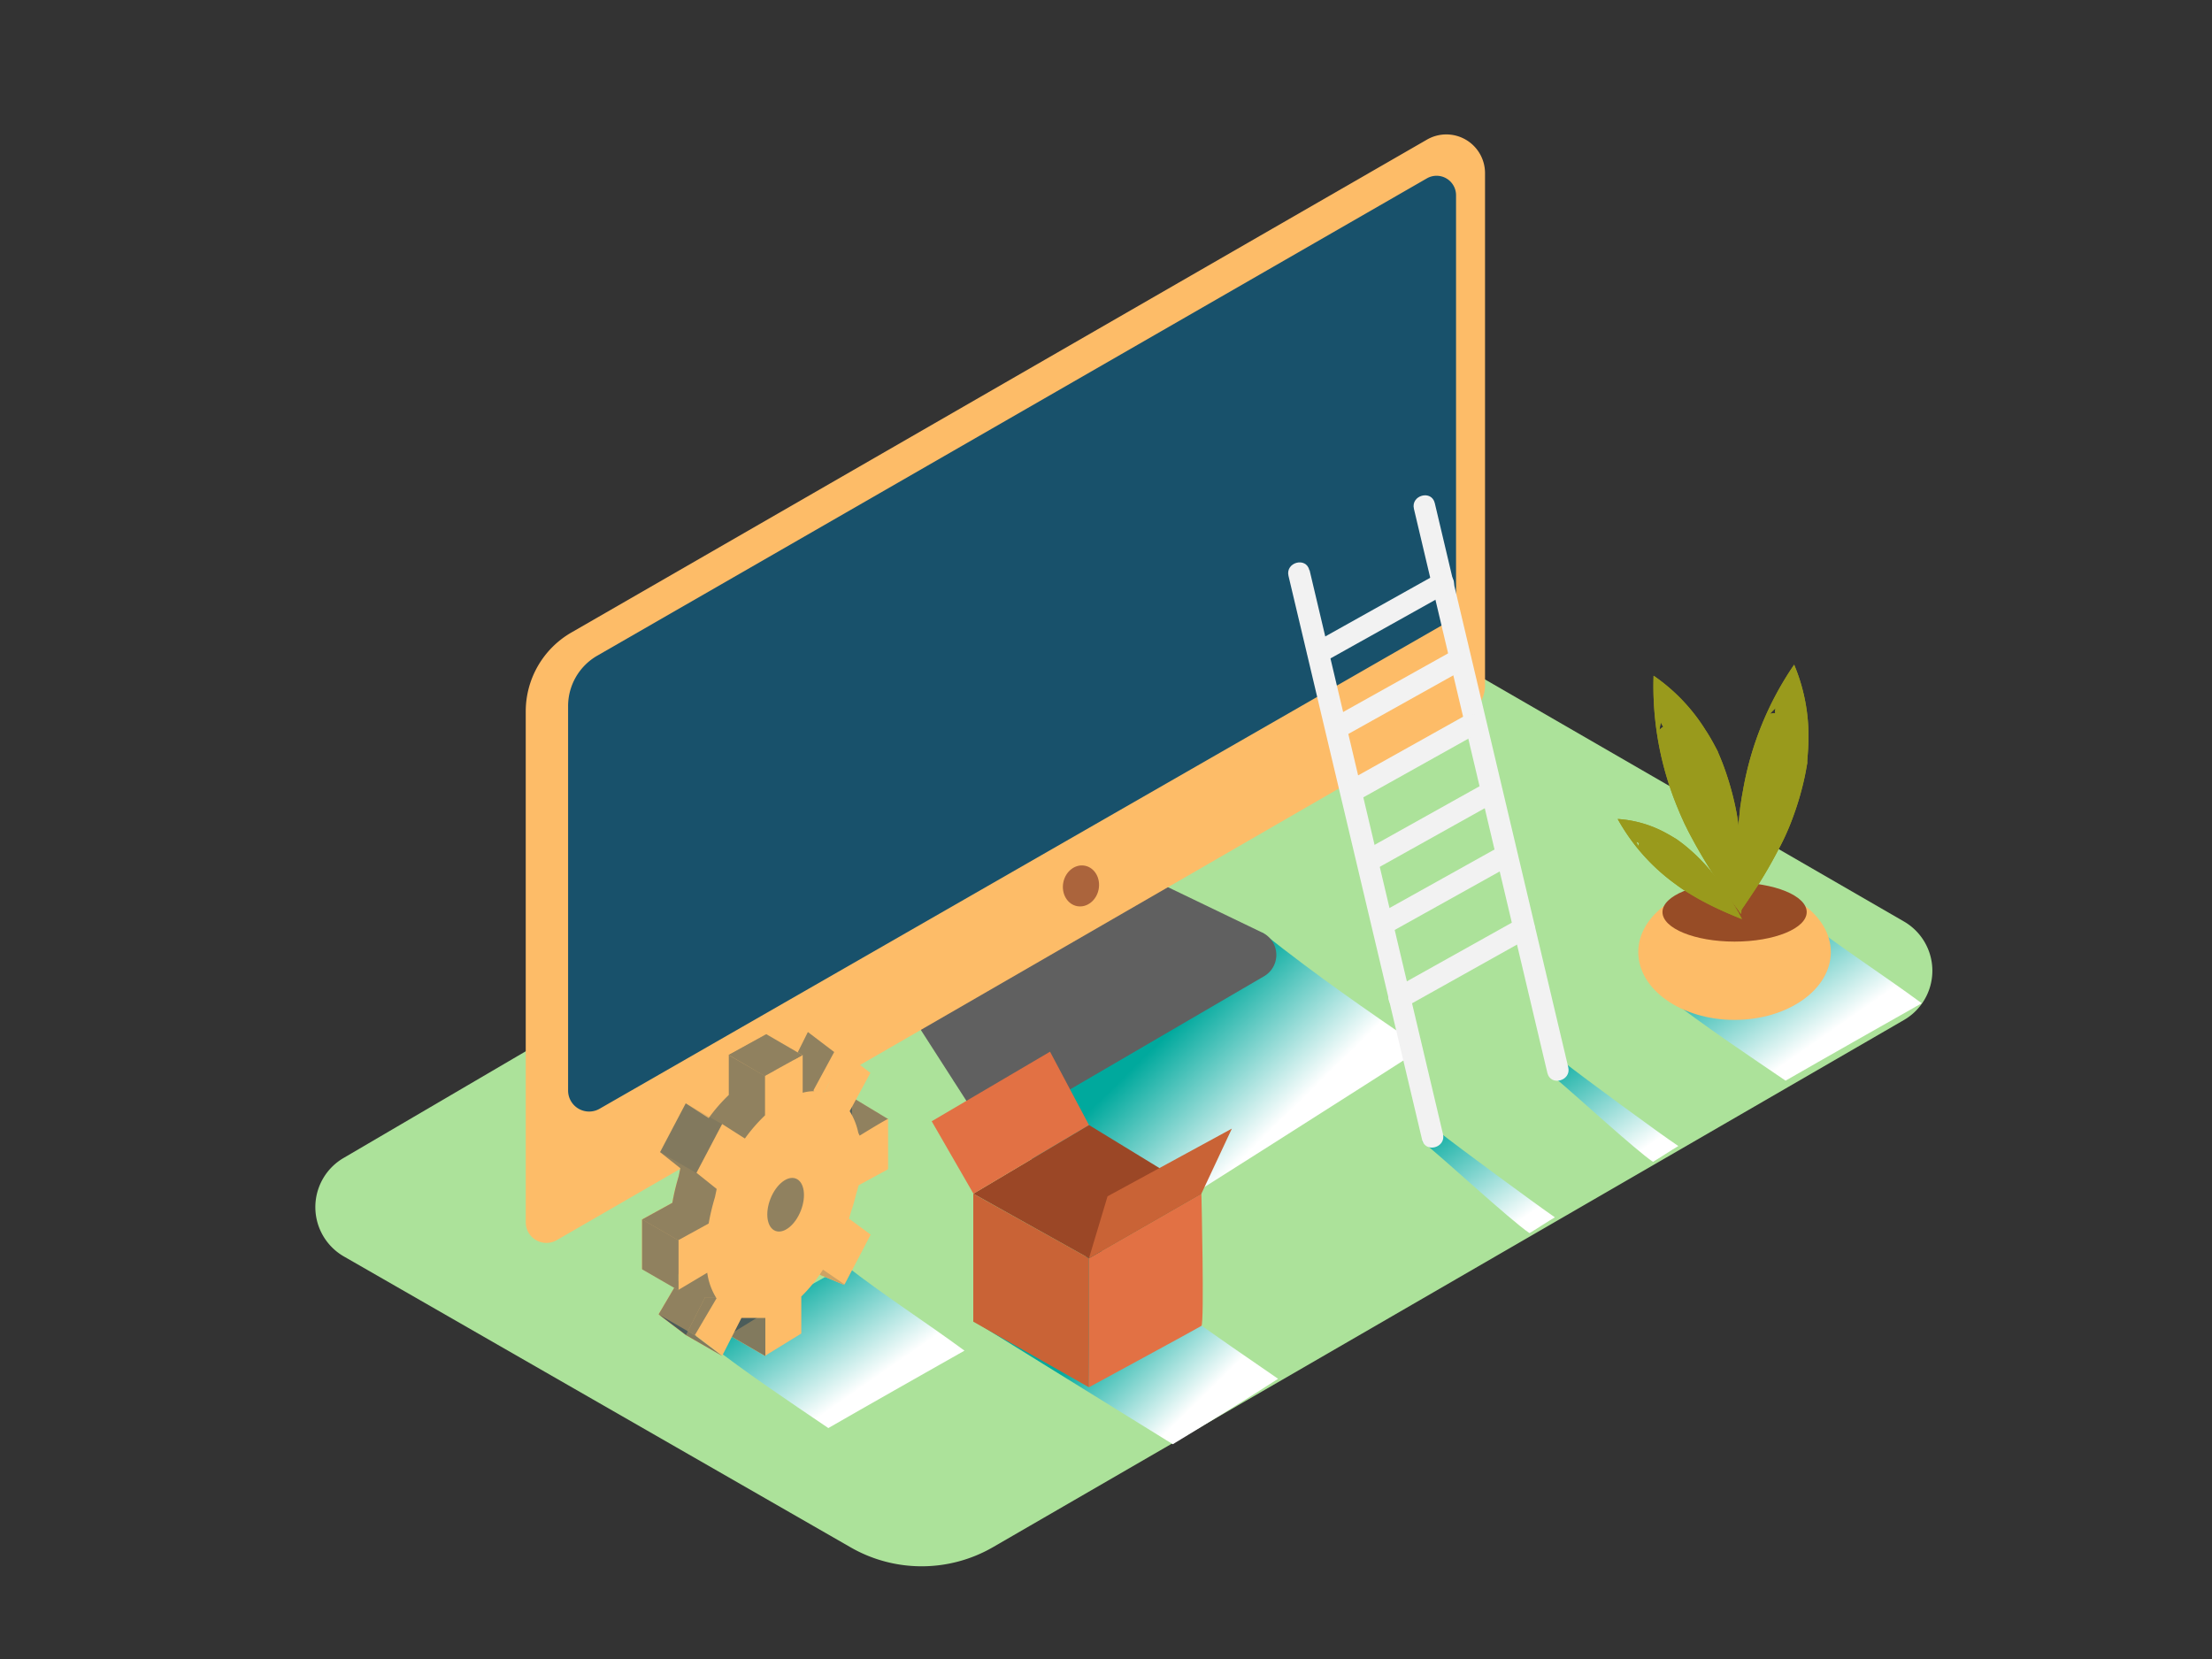 <svg xmlns="http://www.w3.org/2000/svg" xmlns:xlink="http://www.w3.org/1999/xlink" viewBox="0 0 400 300"><rect x="0" y="0" width="400" height="300" fill="#333333" stroke="none"/><defs><linearGradient id="linear-gradient" x1="210.23" y1="187.83" x2="228.15" y2="206.05" gradientUnits="userSpaceOnUse"><stop offset="0" stop-color="#00a99d"/><stop offset="1" stop-color="#fff"/></linearGradient><linearGradient id="linear-gradient-2" x1="104.17" y1="168" x2="90.36" y2="187.84" gradientTransform="matrix(-1, 0, 0, 1, 419.6, 0)" xlink:href="#linear-gradient"/><linearGradient id="linear-gradient-3" x1="199.75" y1="240.19" x2="214.7" y2="255.38" xlink:href="#linear-gradient"/><linearGradient id="linear-gradient-4" x1="277.27" y1="230.82" x2="263.46" y2="250.66" gradientTransform="matrix(-1, 0, 0, 1, 419.6, 0)" xlink:href="#linear-gradient"/><linearGradient id="linear-gradient-5" x1="158.45" y1="201.74" x2="145.07" y2="220.95" gradientTransform="matrix(-1, 0, 0, 1, 419.6, 0)" xlink:href="#linear-gradient"/><linearGradient id="linear-gradient-6" x1="135.98" y1="188.75" x2="122.6" y2="207.96" gradientTransform="matrix(-1, 0, 0, 1, 419.6, 0)" xlink:href="#linear-gradient"/></defs><g style="isolation:isolate"><g id="Layer_2" data-name="Layer 2"><path d="M344.33,184.43,179.54,279.79a25.78,25.78,0,0,1-25.75,0L62.19,227.21a10.29,10.29,0,0,1-.08-17.8l171.75-100.6a10.29,10.29,0,0,1,10.35,0l100.11,57.84A10.29,10.29,0,0,1,344.33,184.43Z" fill="#ace29a"/><path d="M257.21,189.57c-11-7.54-18.47-12.67-28.93-20.92l-55.86,26.76,29.33,29.34C208.13,220.87,250.95,193.63,257.21,189.57Z" fill="url(#linear-gradient)" style="mix-blend-mode:multiply"/><path d="M208.88,159.31l19.4,9.34a4.47,4.47,0,0,1,.31,7.88l-46,26.83a4.47,4.47,0,0,1-6-1.44l-11.17-17.38" fill="#606060"/><path d="M103.32,114.38,258.07,25.23a7,7,0,0,1,10.47,6V124a5.8,5.8,0,0,1-2.9,5L100.69,224.25A3.74,3.74,0,0,1,95.07,221V128.65A16.48,16.48,0,0,1,103.32,114.38Z" fill="#fdbc68"/><path d="M258.05,32.24,108,118.57a10.52,10.52,0,0,0-5.27,9.12v69.52a3.8,3.8,0,0,0,5.69,3.29l153-87.81a3.75,3.75,0,0,0,1.88-3.25V35.29A3.52,3.52,0,0,0,258.05,32.24Z" fill="#18516b"/><ellipse cx="195.62" cy="159.69" rx="3.73" ry="3.26" transform="matrix(0.19, -0.98, 0.98, 0.19, 1.81, 321.57)" fill="#ab643c"/><path d="M322.89,195.42c7.22-4.16,16.5-9.4,24.62-14-7.09-5.22-14.57-10-21.49-15.4l-24.94,14C308.12,185.48,315.53,190.41,322.89,195.42Z" fill="url(#linear-gradient-2)" style="mix-blend-mode:multiply"/><path d="M231.12,249.33c-11-7.54-21.92-15.13-32.38-23.38L176,238.83l36.08,22.33C218.48,257.27,224.86,253.38,231.12,249.33Z" fill="url(#linear-gradient-3)" style="mix-blend-mode:multiply"/><ellipse cx="313.66" cy="172.17" rx="17.41" ry="12.26" fill="#fdbc68"/><ellipse cx="313.67" cy="164.93" rx="13.04" ry="5.34" fill="#974c26"/><path d="M314.54,165.06c1-1.44,2.05-3,3.13-4.64,1.38-2.16,2.67-4.38,3.85-6.65a43.93,43.93,0,0,0,2.81-6.3,52.61,52.61,0,0,0,2.06-7.22c.13-.64.25-1.29.36-1.94.05-.3.06-.27.06-.22s0-.21,0-.56c.11-1.32.21-2.63.22-4a33.28,33.28,0,0,0-2.59-13.33A57.47,57.47,0,0,0,315.18,143q-.14.73-.26,1.46s-.13.89-.19,1.25-.13,1.13-.14,1.23q-.1.93-.17,1.87c-.19,2.4-.28,4.81-.27,7.22C314.16,159,314.3,162.05,314.54,165.06Zm5.54-36q.48-.54,1-1h0a2.17,2.17,0,0,0-.06.93A3,3,0,0,0,320.08,129.08Z" fill="#999a1c"/><path d="M314.87,165.28c.09-1.76.13-3.59.13-5.6,0-2.56-.12-5.13-.35-7.68a43.93,43.93,0,0,0-1-6.82,52.61,52.61,0,0,0-2.17-7.19c-.24-.61-.49-1.22-.75-1.82-.12-.28-.09-.25-.07-.22l-.26-.5c-.62-1.17-1.25-2.33-2-3.45a33.28,33.28,0,0,0-9.38-9.81,57.47,57.47,0,0,0,4.47,24.18q.28.69.58,1.37l.52,1.15.55,1.11q.42.84.87,1.66c1.14,2.12,2.37,4.2,3.67,6.22C311.3,160.42,313,162.88,314.87,165.28ZM300.08,132q.11-.71.26-1.41h0a2.17,2.17,0,0,0,.45.82A3,3,0,0,0,300.08,132Z" fill="#999a1c"/><path d="M315,166.2c-.52-1-1.09-2-1.74-3.06-.83-1.38-1.72-2.73-2.67-4a27.63,27.63,0,0,0-2.76-3.35,33.09,33.09,0,0,0-3.49-3.18c-.33-.25-.66-.5-1-.74-.16-.11-.13-.11-.11-.09l-.3-.18c-.71-.43-1.43-.85-2.17-1.23a20.93,20.93,0,0,0-8.23-2.27,36.15,36.15,0,0,0,10.22,11.61l.75.55.65.46.65.42,1,.62q1.95,1.17,4,2.17C311.46,164.73,313.2,165.49,315,166.2ZM296.23,153q-.17-.42-.32-.84h0a1.36,1.36,0,0,0,.51.3A1.88,1.88,0,0,0,296.23,153Z" fill="#999a1c"/><path d="M314.54,165.06c1-1.44,2.05-3,3.13-4.64,1.38-2.16,2.67-4.38,3.85-6.65a43.93,43.93,0,0,0,2.81-6.3,52.61,52.61,0,0,0,2.06-7.22c.13-.64.25-1.29.36-1.94.05-.3.06-.27.06-.22s0-.21,0-.56c.11-1.32.21-2.63.22-4a33.28,33.28,0,0,0-2.59-13.33A57.47,57.47,0,0,0,315.18,143q-.14.73-.26,1.46s-.13.89-.19,1.25-.13,1.13-.14,1.23q-.1.93-.17,1.87c-.19,2.4-.28,4.81-.27,7.22C314.16,159,314.3,162.05,314.54,165.06Zm5.54-36q.48-.54,1-1h0a2.17,2.17,0,0,0-.06.93A3,3,0,0,0,320.08,129.08Z" fill="#999a1c"/><path d="M314.87,165.28c.09-1.76.13-3.59.13-5.6,0-2.56-.12-5.13-.35-7.68a43.93,43.93,0,0,0-1-6.82,52.61,52.61,0,0,0-2.17-7.19c-.24-.61-.49-1.22-.75-1.82-.12-.28-.09-.25-.07-.22l-.26-.5c-.62-1.17-1.25-2.33-2-3.45a33.28,33.28,0,0,0-9.38-9.81,57.47,57.47,0,0,0,4.47,24.18q.28.69.58,1.37l.52,1.15.55,1.11q.42.84.87,1.66c1.14,2.12,2.37,4.2,3.67,6.22C311.3,160.42,313,162.88,314.87,165.28ZM300.08,132q.11-.71.26-1.41h0a2.17,2.17,0,0,0,.45.82A3,3,0,0,0,300.08,132Z" fill="#999a1c"/><path d="M315,166.2c-.52-1-1.09-2-1.74-3.06-.83-1.38-1.72-2.73-2.67-4a27.63,27.63,0,0,0-2.76-3.35,33.09,33.09,0,0,0-3.49-3.18c-.33-.25-.66-.5-1-.74-.16-.11-.13-.11-.11-.09l-.3-.18c-.71-.43-1.43-.85-2.17-1.23a20.93,20.93,0,0,0-8.23-2.27,36.15,36.15,0,0,0,10.22,11.61l.75.55.65.46.65.42,1,.62q1.95,1.17,4,2.17C311.46,164.73,313.2,165.49,315,166.2ZM296.23,153q-.17-.42-.32-.84h0a1.36,1.36,0,0,0,.51.3A1.88,1.88,0,0,0,296.23,153Z" fill="#999a1c"/><path d="M196.92,250.87V227.53L176,215.86V239Z" fill="#c96336"/><path d="M196.92,227.53l20.33-11.67s.56,23.53,0,23.9-20.33,11.1-20.33,11.1Z" fill="#e27144"/><polygon points="217.25 215.86 196.92 203.44 176.03 215.86 196.92 227.53 217.25 215.86" fill="#9b4726"/><polygon points="176.03 215.86 168.48 202.76 189.88 190.18 196.92 203.44 176.03 215.86" fill="#e27144"/><polygon points="217.25 215.86 222.76 204.09 200.28 216.33 196.92 227.53 217.25 215.86" fill="#c96336"/><path d="M149.79,258.24c7.22-4.16,16.5-9.4,24.62-14-7.09-5.22-14.57-10-21.49-15.4l-24.94,14C135,248.3,142.42,253.24,149.79,258.24Z" fill="url(#linear-gradient-4)" style="mix-blend-mode:multiply"/><path d="M123.8,240c.09.17.52,1.81.87,1.47s2.16.44,2.16.44l5.06-6.44-.67-2.1h-4.56" fill="#fdbc68"/><path d="M148.25,212.23l.48-1.67,5.32-2.9v-9.07c0-.18-5.15,3-5.15,3l-.24-.51a12.17,12.17,0,0,0-1.56-3.92l3.75-6.92-4.76-3.62-3.56,7.14,0,0a8.1,8.1,0,0,0-3.93.07V187l-6.81,3.78V198a30.13,30.13,0,0,0-3.64,4.19L124,199.52l-4.64,8.82,3.67,2.92-.31,1.48a40.45,40.45,0,0,0-1.14,4.77l-5.46,3v9l5.2-3.1a11.7,11.7,0,0,0,1.68,4.63l-3.9,6.62,4.94,3.74,3.47-6.81h4.32v6.81l6.5-4v-6.69a26.85,26.85,0,0,0,3.92-4.86l3.91,2.67,4.72-9L147,216.69l.39-1.35C147.71,214.29,148,213.25,148.25,212.23Z" fill="#fdbc68"/><polyline points="160.6 202.36 154.57 198.72 153.07 200.94 155.4 205.82" fill="#fdbc68"/><polyline points="152.72 232.37 148.26 230.52 148.26 227.83" fill="#fdbc68"/><polygon points="138.39 245.21 131.85 241.44 133.51 236.49 139.4 238.22 138.39 245.21" fill="#fdbc68"/><polygon points="146.09 186.64 152.63 190.42 149.04 197.57 145.11 197.64 144.21 190.42 146.09 186.64" fill="#fdbc68"/><ellipse cx="142.08" cy="217.87" rx="5.08" ry="2.95" transform="translate(-112.67 270.42) rotate(-68.55)" fill="#fdbc68"/><polygon points="131.76 190.79 138.3 194.57 145.11 190.79 138.57 187.01 131.76 190.79" fill="#fdbc68"/><polygon points="130.56 203.29 124.02 199.52 119.38 208.34 125.92 212.12 130.56 203.29" fill="#fdbc68"/><polygon points="119.12 237.7 125.67 241.47 130.61 245.21 124.06 241.44 119.12 237.7" fill="#fdbc68"/><path d="M123.8,240c.09.17.52,1.81.87,1.47s2.16.44,2.16.44l5.06-6.44-.67-2.1h-4.56" fill="#053855" opacity="0.44"/><path d="M148.25,212.23l.48-1.67,5.32-2.9v-9.07c0-.18-5.15,3-5.15,3l-.24-.51a12.17,12.17,0,0,0-1.56-3.92l3.75-6.92-4.76-3.62-3.56,7.14,0,0a8.1,8.1,0,0,0-3.93.07V187l-6.81,3.78V198a30.13,30.13,0,0,0-3.64,4.19L124,199.52l-4.64,8.82,3.67,2.92-.31,1.48a40.45,40.45,0,0,0-1.14,4.77l-5.46,3v9l5.2-3.1a11.7,11.7,0,0,0,1.68,4.63l-3.9,6.62,4.94,3.74,3.47-6.81h4.32v6.81l6.5-4v-6.69a26.85,26.85,0,0,0,3.92-4.86l3.91,2.67,4.72-9L147,216.69l.39-1.35C147.71,214.29,148,213.25,148.25,212.23Z" fill="#fdbc68"/><polyline points="160.6 202.36 154.57 198.72 153.07 200.94 155.4 205.82" fill="#053855" opacity="0.44"/><polyline points="152.72 232.37 148.26 230.52 148.26 227.83" fill="#fdbc68"/><polygon points="138.39 245.21 131.85 241.44 133.51 236.49 139.4 238.22 138.39 245.21" fill="#fdbc68"/><polygon points="146.09 186.64 152.63 190.42 149.04 197.57 145.11 197.64 144.21 190.42 146.09 186.64" fill="#fdbc68"/><ellipse cx="142.08" cy="217.87" rx="5.08" ry="2.95" transform="translate(-112.67 270.42) rotate(-68.55)" fill="#fdbc68"/><polygon points="130.56 203.29 124.02 199.52 119.38 208.34 125.92 212.12 130.56 203.29" fill="#fdbc68"/><polygon points="119.12 237.7 125.67 241.47 130.61 245.21 124.06 241.44 119.12 237.7" fill="#fdbc68"/><path d="M148.25,212.23l.48-1.67,5.32-2.9v-9.07c0-.18-5.15,3-5.15,3l-.24-.51a12.17,12.17,0,0,0-1.56-3.92l3.75-6.92-4.76-3.62-3.56,7.14,0,0a8.1,8.1,0,0,0-3.93.07V187l-6.81,3.78V198a30.13,30.13,0,0,0-3.64,4.19L124,199.52l-4.64,8.82,3.67,2.92-.31,1.48a40.45,40.45,0,0,0-1.14,4.77l-5.46,3v9l5.2-3.1a11.7,11.7,0,0,0,1.68,4.63l-3.9,6.62,4.94,3.74,3.47-6.81h4.32v6.81l6.5-4v-6.69a26.85,26.85,0,0,0,3.92-4.86l3.91,2.67,4.72-9L147,216.69l.39-1.35C147.71,214.29,148,213.25,148.25,212.23Z" fill="#053855" opacity="0.44"/><polyline points="152.72 232.37 148.26 230.52 148.26 227.83" fill="#053855" opacity="0.1"/><polygon points="138.39 245.21 131.85 241.44 133.51 236.49 139.4 238.22 138.39 245.21" fill="#053855" opacity="0.1"/><ellipse cx="142.08" cy="217.87" rx="5.08" ry="2.95" transform="translate(-112.67 270.42) rotate(-68.55)" fill="#053855" opacity="0.1"/><polygon points="130.56 203.29 124.02 199.52 119.38 208.34 125.92 212.12 130.56 203.29" fill="#053855" opacity="0.1"/><polygon points="119.12 237.7 125.67 241.47 130.61 245.21 124.06 241.44 119.12 237.7" fill="#053855" opacity="0.1"/><polyline points="152.72 232.37 148.26 230.52 148.26 227.83" fill="#053855" opacity="0.1"/><polygon points="138.39 245.21 131.85 241.44 133.51 236.49 139.4 238.22 138.39 245.21" fill="#053855" opacity="0.44"/><path d="M154.8,216l.48-1.67,5.32-2.9v-9.07c0-.18-5.15,3-5.15,3l-.24-.51a12.17,12.17,0,0,0-1.56-3.92l3.75-6.92-4.76-3.62-3.56,7.14,0,0a8.1,8.1,0,0,0-3.93.07v-6.85l-6.81,3.78v7.16a30.13,30.13,0,0,0-3.64,4.19l-4.11-2.62-4.64,8.82L129.6,215l-.31,1.48a40.45,40.45,0,0,0-1.14,4.77l-5.46,3v9l5.2-3.1a11.7,11.7,0,0,0,1.68,4.63l-3.9,6.62,4.94,3.74,3.47-6.81h4.32v6.81l6.5-4v-6.69a26.85,26.85,0,0,0,3.92-4.86l3.91,2.67,4.72-9-3.92-2.89.39-1.35C154.26,218.07,154.55,217,154.8,216Z" fill="#fdbc68"/><ellipse cx="142.08" cy="217.87" rx="5.08" ry="2.95" transform="translate(-112.67 270.42) rotate(-68.55)" fill="#053855" opacity="0.44"/><polygon points="119.12 237.7 125.67 241.47 130.61 245.21 124.06 241.44 119.12 237.7" fill="#053855" opacity="0.44"/><polygon points="131.76 190.79 138.3 194.57 145.11 190.79 138.57 187.01 131.76 190.79" fill="#fdbc68"/><polygon points="131.76 190.77 138.29 194.57 145.11 190.81 138.58 187.02 131.76 190.77" fill="#053855" opacity="0.44"/><polygon points="116.14 220.52 122.69 224.3 122.69 233.33 116.14 229.55 116.14 220.52" fill="#fdbc68"/><polygon points="116.14 220.52 122.69 224.3 122.69 233.33 116.14 229.55 116.14 220.52" fill="#053855" opacity="0.44"/><path d="M260.28,204.73l-3.07,1.72c3.42,2.65,15.79,14.11,19.37,16.54.95-.55,3.53-2.25,4.59-2.86C277.62,217.69,263.68,207.41,260.28,204.73Z" fill="url(#linear-gradient-5)" style="mix-blend-mode:multiply"/><path d="M282.91,192.16l0,0q-1,1.26-2,2.51c4.56,3.85,14.8,13.25,18,15.43.95-.55,3.53-2.25,4.59-2.86C300,204.91,286.82,195.2,282.91,192.16Z" fill="url(#linear-gradient-6)" style="mix-blend-mode:multiply"/><path d="M259.46,91l24.13,102c.58,2.45-3.2,3.5-3.78,1l-24.13-102c-.58-2.45,3.2-3.5,3.78-1Z" fill="#f2f2f2"/><path d="M236.81,103.09l24.13,102c.58,2.45-3.2,3.5-3.78,1L233,104.13c-.58-2.45,3.2-3.5,3.78-1Z" fill="#f2f2f2"/><path d="M262,107.1l-22.64,12.65c-2.2,1.23-4.18-2.15-2-3.38L260,103.71c2.2-1.23,4.18,2.15,2,3.38Z" fill="#f2f2f2"/><path d="M264.33,121.27,242.61,133.4c-2.2,1.23-4.18-2.15-2-3.38l21.72-12.13c2.2-1.23,4.18,2.15,2,3.38Z" fill="#f2f2f2"/><path d="M267,132.75l-21.69,12.12c-2.2,1.23-4.18-2.15-2-3.38L265,129.37c2.2-1.23,4.18,2.15,2,3.38Z" fill="#f2f2f2"/><path d="M270.37,145.1l-21.49,12c-2.2,1.23-4.18-2.15-2-3.38l21.49-12c2.2-1.23,4.18,2.15,2,3.38Z" fill="#f2f2f2"/><path d="M273.32,156.4l-21.53,12c-2.2,1.23-4.18-2.15-2-3.38l21.53-12c2.2-1.23,4.18,2.15,2,3.38Z" fill="#f2f2f2"/><path d="M276.61,169.53,254,182.18c-2.2,1.23-4.18-2.15-2-3.38l22.64-12.65c2.2-1.23,4.18,2.15,2,3.38Z" fill="#f2f2f2"/></g></g></svg>
